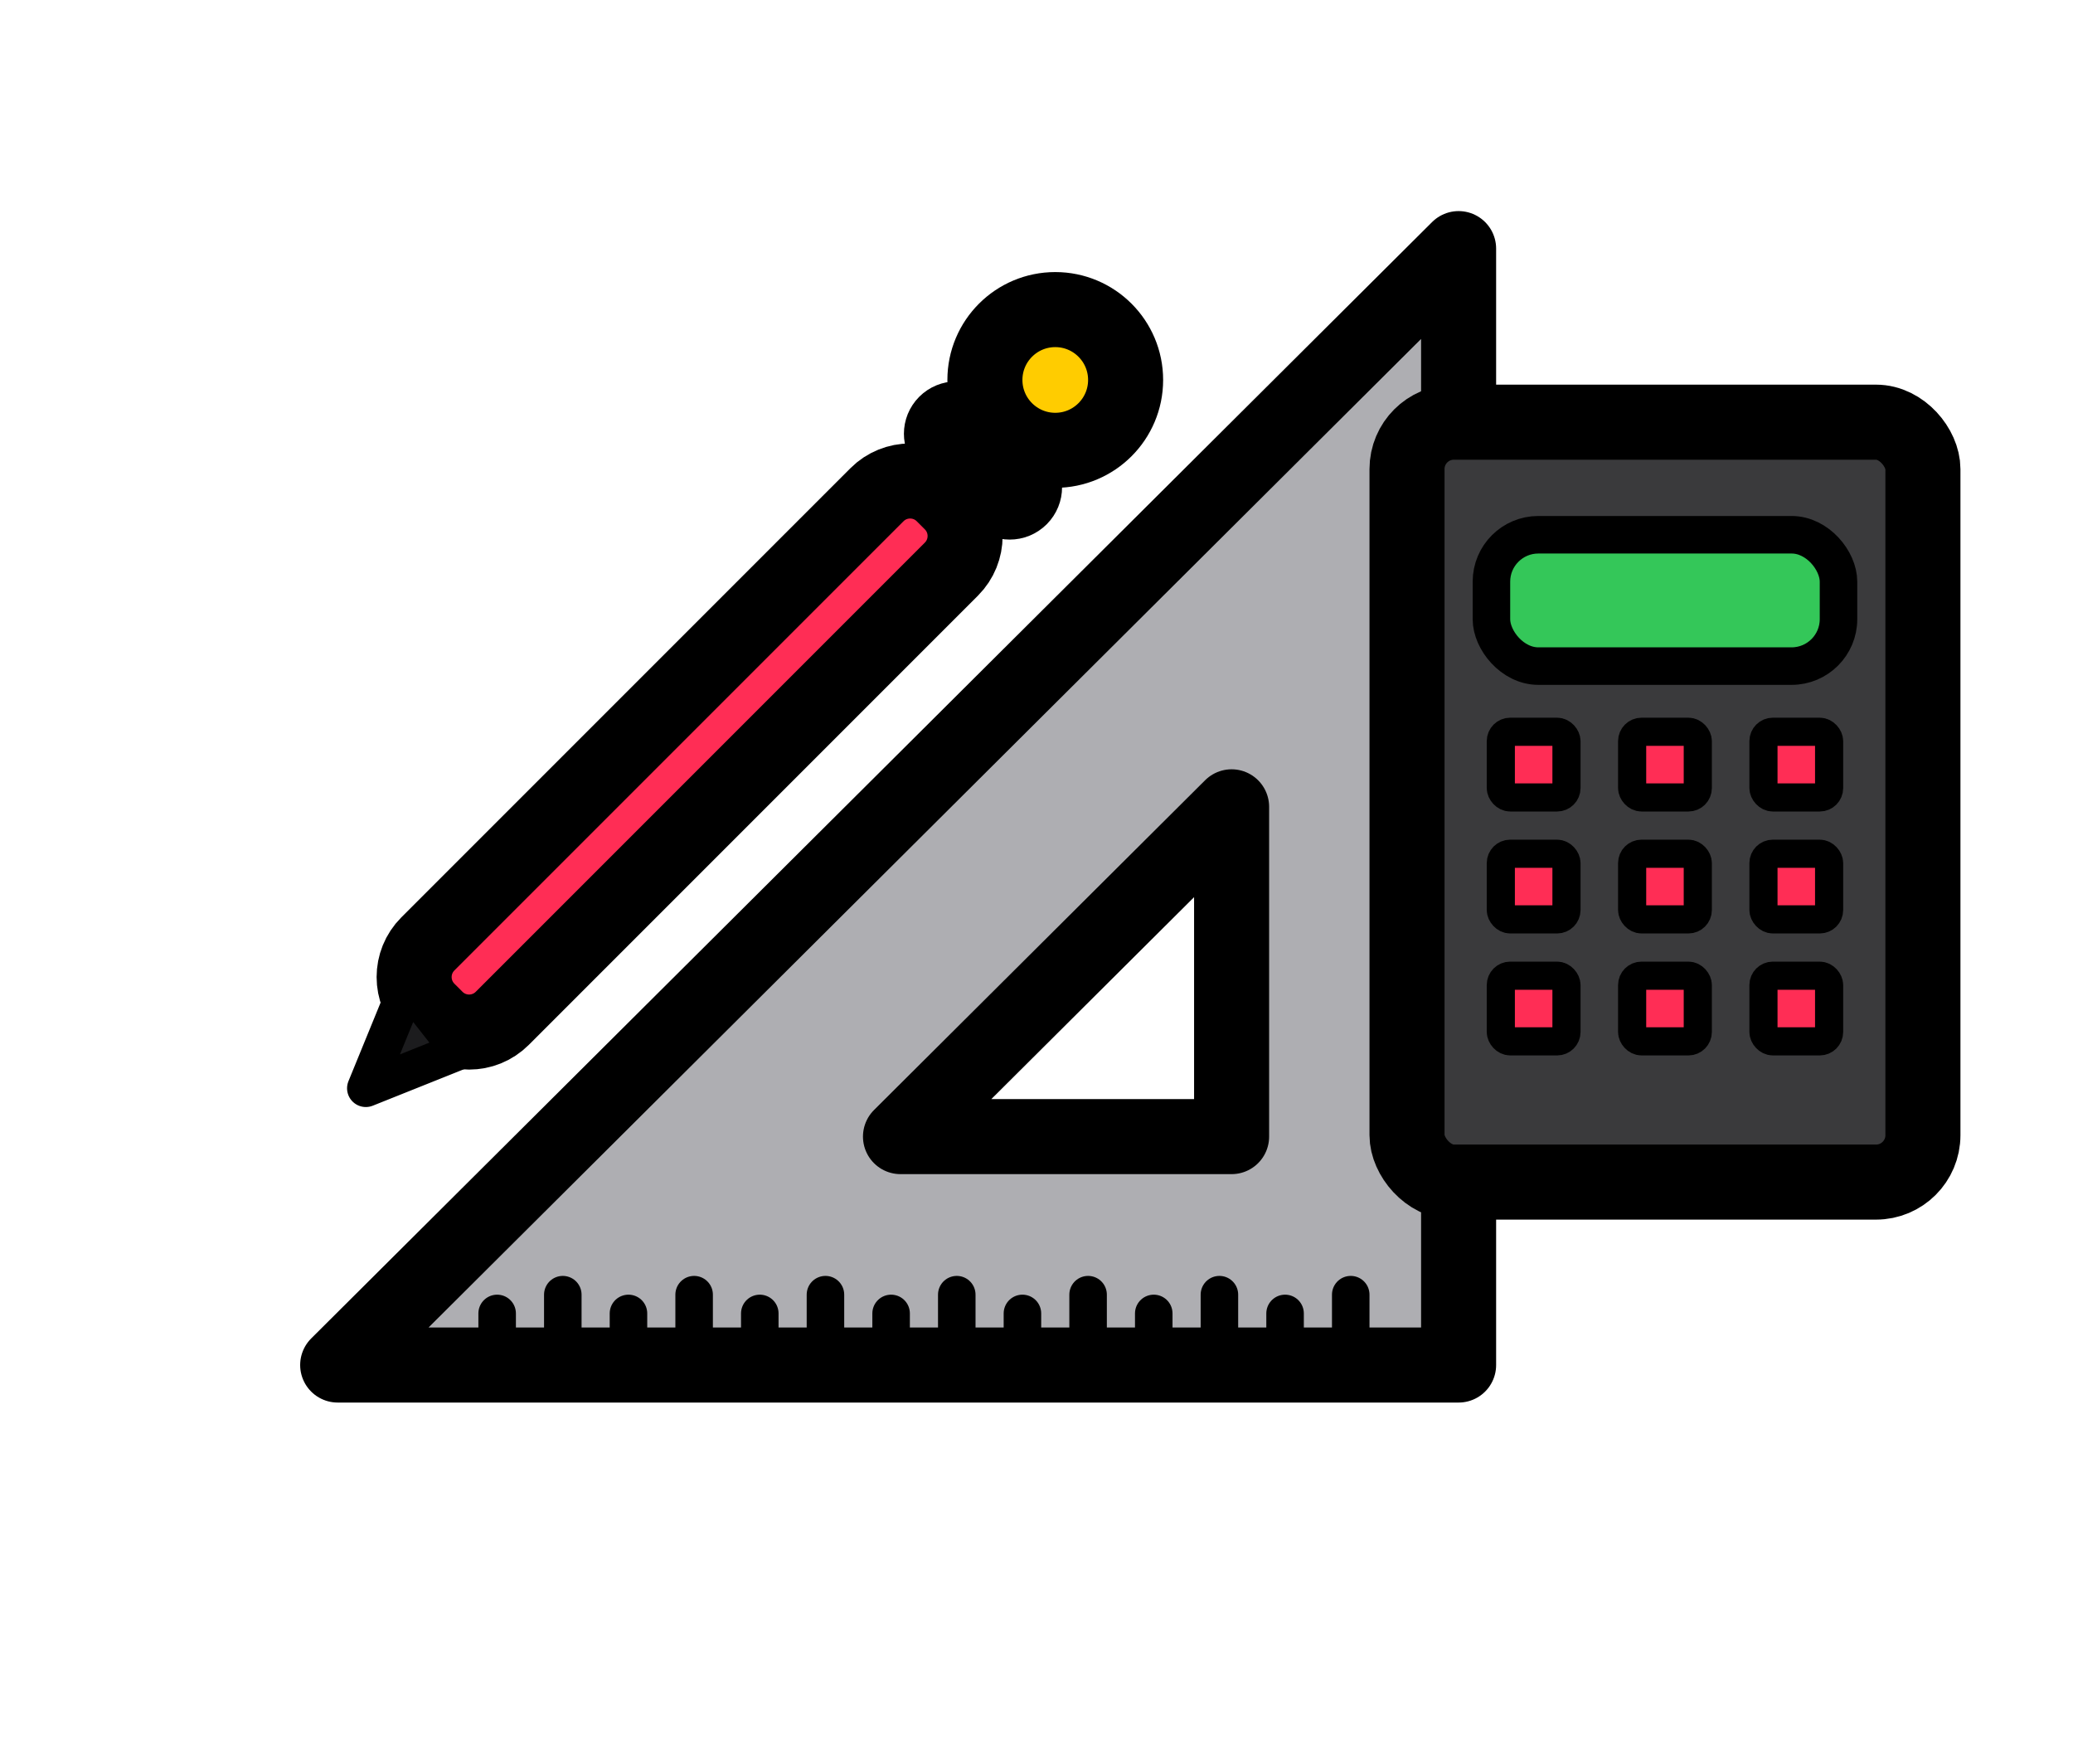 <svg width="221" height="188" viewBox="0 0 221 188" fill="none" xmlns="http://www.w3.org/2000/svg">
<path fill-rule="evenodd" clip-rule="evenodd" d="M155.5 26.5L36 145.5H155.5V26.5ZM129.628 90L99 120.5H129.628V90Z" fill="#AEAEB2"/>
<path d="M53 144.5V140" stroke="black" stroke-width="4" stroke-linecap="round" stroke-linejoin="round"/>
<path d="M67 144.5V140" stroke="black" stroke-width="4" stroke-linecap="round" stroke-linejoin="round"/>
<path d="M60 144.5V138" stroke="black" stroke-width="4" stroke-linecap="round" stroke-linejoin="round"/>
<path d="M74 144.5V138" stroke="black" stroke-width="4" stroke-linecap="round" stroke-linejoin="round"/>
<path d="M88 144.5V138" stroke="black" stroke-width="4" stroke-linecap="round" stroke-linejoin="round"/>
<path d="M81 144.5V140" stroke="black" stroke-width="4" stroke-linecap="round" stroke-linejoin="round"/>
<path d="M95 144.5V140" stroke="black" stroke-width="4" stroke-linecap="round" stroke-linejoin="round"/>
<path d="M109 144.5V140" stroke="black" stroke-width="4" stroke-linecap="round" stroke-linejoin="round"/>
<path d="M102 144.5V138" stroke="black" stroke-width="4" stroke-linecap="round" stroke-linejoin="round"/>
<path d="M116 144.5V138" stroke="black" stroke-width="4" stroke-linecap="round" stroke-linejoin="round"/>
<path d="M130 144.5V138" stroke="black" stroke-width="4" stroke-linecap="round" stroke-linejoin="round"/>
<path d="M123 144.5V140" stroke="black" stroke-width="4" stroke-linecap="round" stroke-linejoin="round"/>
<path d="M137 144.5V140" stroke="black" stroke-width="4" stroke-linecap="round" stroke-linejoin="round"/>
<path d="M144 144.5V138" stroke="black" stroke-width="4" stroke-linecap="round" stroke-linejoin="round"/>
<path d="M155.5 45V26.5L36 145.5H155.5V128" stroke="black" stroke-width="8" stroke-linecap="round" stroke-linejoin="round"/>
<path d="M96 121.152L131.3 86V121.152H96Z" stroke="black" stroke-width="8" stroke-linecap="round" stroke-linejoin="round"/>
<rect x="150" y="45" width="55" height="81" rx="5" fill="#3A3A3C" stroke="black" stroke-width="8"/>
<rect x="159" y="57" width="37" height="14" rx="5" fill="#34C759" stroke="black" stroke-width="4"/>
<rect x="160" y="78" width="7" height="7" rx="1" fill="#FF2D55" stroke="black" stroke-width="3"/>
<rect x="188" y="78" width="7" height="7" rx="1" fill="#FF2D55" stroke="black" stroke-width="3"/>
<rect x="174" y="78" width="7" height="7" rx="1" fill="#FF2D55" stroke="black" stroke-width="3"/>
<rect x="160" y="104" width="7" height="7" rx="1" fill="#FF2D55" stroke="black" stroke-width="3"/>
<rect x="188" y="104" width="7" height="7" rx="1" fill="#FF2D55" stroke="black" stroke-width="3"/>
<rect x="174" y="104" width="7" height="7" rx="1" fill="#FF2D55" stroke="black" stroke-width="3"/>
<rect x="160" y="91" width="7" height="7" rx="1" fill="#FF2D55" stroke="black" stroke-width="3"/>
<rect x="188" y="91" width="7" height="7" rx="1" fill="#FF2D55" stroke="black" stroke-width="3"/>
<rect x="174" y="91" width="7" height="7" rx="1" fill="#FF2D55" stroke="black" stroke-width="3"/>
<path d="M93.492 52.734C95.444 50.781 98.61 50.781 100.563 52.734L101.425 53.596C103.378 55.549 103.378 58.715 101.425 60.667L53.548 108.544C51.595 110.497 48.429 110.497 46.477 108.544L45.614 107.682C43.662 105.729 43.662 102.564 45.614 100.611L93.492 52.734Z" fill="#FF2D55" stroke="black" stroke-width="8"/>
<path d="M100.829 45.119C101.447 44.501 102.449 44.501 103.067 45.119L108.763 50.814C109.381 51.432 109.381 52.434 108.763 53.052V53.052C108.145 53.67 107.143 53.67 106.525 53.052L100.829 47.357C100.211 46.739 100.211 45.737 100.829 45.119V45.119Z" stroke="black" stroke-width="8"/>
<circle cx="112.5" cy="40.5" r="7.5" fill="#FFCC00" stroke="black" stroke-width="8"/>
<path d="M43.5 105L49 112L39 116L43.5 105Z" fill="#1C1C1E" stroke="black" stroke-width="4" stroke-linecap="round" stroke-linejoin="round"/>
</svg>
